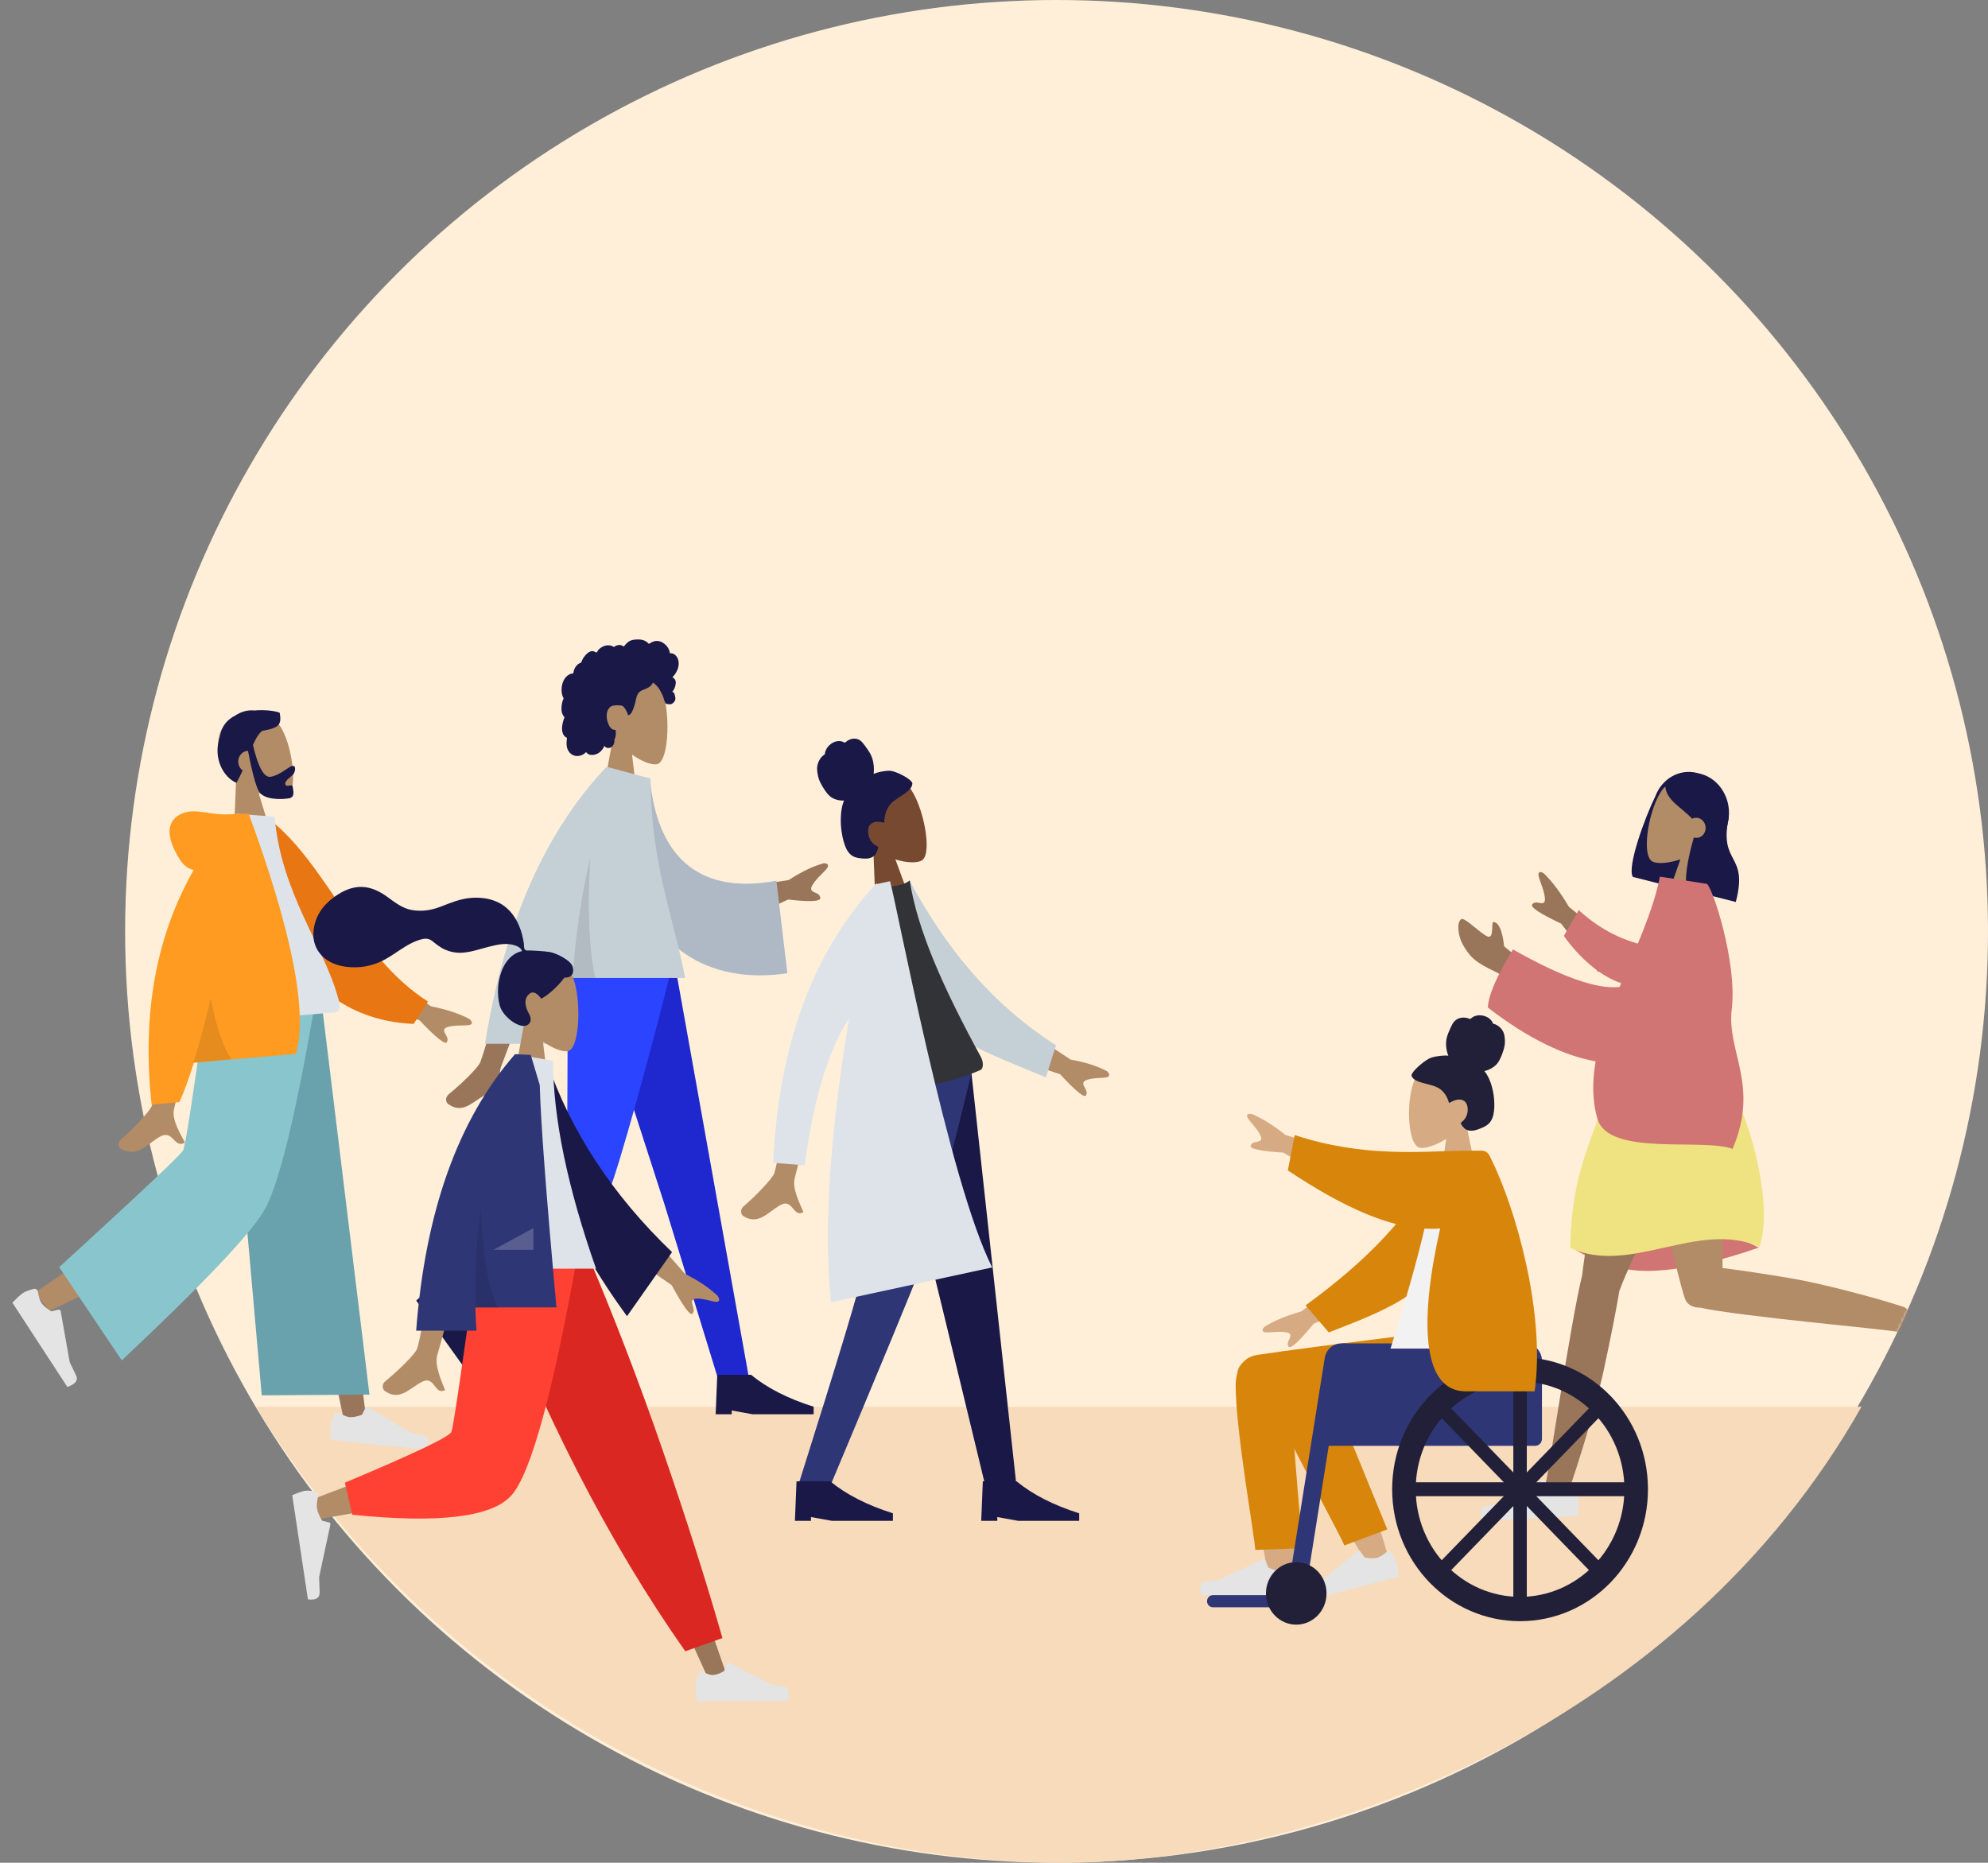 <svg width="715" height="670" viewBox="0 0 715 670" fill="none" xmlns="http://www.w3.org/2000/svg">
<rect x="0" y="0" width="715" height="670" fill="#808080" stroke="none"/>
<circle cx="380" cy="335" r="335" fill="#FFEFD8"/>
<path d="M92 506H669.5C605 620 475.2 670 382 670C288.8 670 167.5 627.5 92 506Z" fill="#F7DBBB"/>
<path fill-rule="evenodd" clip-rule="evenodd" d="M220.569 264.828C217.907 261.169 216.105 256.686 216.406 251.662C217.274 237.187 234.482 240.371 237.829 247.677C241.177 254.983 240.779 273.515 236.453 274.821C234.728 275.341 231.052 274.066 227.312 271.426L229.659 290.876H215.796L220.569 264.828Z" fill="#B28B67"/>
<path fill-rule="evenodd" clip-rule="evenodd" d="M243.971 237.549C243.684 236.367 242.912 235.356 241.871 235.055C241.619 234.983 241.358 234.953 241.099 234.965C241.006 234.97 240.979 235.001 240.936 234.925C240.904 234.868 240.903 234.73 240.89 234.664C240.848 234.457 240.796 234.253 240.733 234.054C240.515 233.376 240.149 232.776 239.708 232.271C238.883 231.325 237.768 230.673 236.61 230.555C235.976 230.49 235.346 230.611 234.747 230.852C234.437 230.977 234.136 231.133 233.843 231.305C233.755 231.357 233.468 231.61 233.38 231.594C233.282 231.576 233.086 231.291 233.006 231.22C232.023 230.337 230.81 229.99 229.585 230C228.204 230.012 226.873 230.093 225.721 231.079C225.477 231.288 225.244 231.517 225.023 231.758C224.907 231.884 224.794 232.016 224.686 232.153C224.621 232.235 224.558 232.32 224.497 232.407C224.394 232.554 224.411 232.602 224.266 232.499C223.711 232.105 223.069 231.92 222.421 232.014C222.037 232.069 221.663 232.204 221.308 232.382C221.187 232.442 220.907 232.684 220.778 232.686C220.651 232.689 220.375 232.465 220.243 232.408C219.532 232.1 218.765 232.025 218.018 232.167C217.246 232.313 216.489 232.673 215.836 233.171C215.521 233.411 215.247 233.676 215.027 234.032C214.932 234.186 214.846 234.349 214.738 234.491C214.675 234.575 214.55 234.66 214.516 234.766C214.536 234.703 213.673 234.313 213.591 234.288C213.157 234.155 212.715 234.182 212.29 234.346C211.491 234.654 210.803 235.345 210.238 236.053C209.948 236.417 209.694 236.819 209.478 237.247C209.375 237.453 209.28 237.664 209.194 237.879C209.152 237.984 209.124 238.114 209.069 238.208C208.998 238.33 208.95 238.332 208.821 238.385C208.167 238.653 207.571 239.107 207.117 239.721C206.657 240.342 206.359 241.107 206.234 241.912C206.227 241.96 206.222 242.157 206.199 242.182C206.166 242.218 206.035 242.202 205.985 242.209C205.812 242.232 205.641 242.268 205.472 242.314C205.161 242.401 204.858 242.528 204.572 242.694C203.454 243.341 202.656 244.554 202.264 245.92C201.854 247.353 201.861 248.994 202.352 250.401C202.431 250.628 202.525 250.848 202.636 251.057C202.704 251.185 202.726 251.185 202.682 251.319C202.633 251.469 202.543 251.614 202.484 251.76C202.294 252.237 202.16 252.742 202.076 253.258C201.938 254.105 201.87 254.995 202.006 255.848C202.069 256.244 202.179 256.631 202.348 256.984C202.433 257.164 202.534 257.334 202.647 257.492C202.706 257.574 202.768 257.652 202.833 257.727C202.871 257.77 202.92 257.808 202.952 257.856C203.029 257.972 203.045 257.876 203.005 258.048C202.949 258.287 202.823 258.523 202.745 258.756C202.665 258.997 202.593 259.24 202.527 259.486C202.393 259.984 202.28 260.49 202.209 261.006C202.073 261.996 202.097 263.05 202.497 263.959C202.668 264.347 202.913 264.688 203.21 264.953C203.356 265.083 203.513 265.195 203.679 265.286C203.764 265.334 203.872 265.354 203.911 265.45C203.953 265.554 203.891 265.759 203.877 265.875C203.754 266.882 203.692 267.939 203.948 268.925C204.183 269.834 204.701 270.636 205.374 271.167C206.68 272.197 208.439 272.139 209.811 271.314C210.168 271.099 210.503 270.832 210.801 270.518C211.561 271.715 213.124 271.677 214.234 271.336C215.618 270.911 216.728 269.784 217.367 268.305C218.242 269.551 220.077 269.147 220.684 267.794C220.832 267.463 220.92 267.099 220.964 266.729C220.986 266.535 220.972 266.34 220.989 266.147C221.011 265.902 221.151 265.663 221.231 265.426C221.388 264.964 221.485 264.487 221.489 263.988C221.492 263.728 221.463 263.475 221.442 263.216C221.423 262.984 221.478 262.768 221.51 262.538C221.155 262.607 220.723 262.495 220.388 262.374C220.06 262.256 219.753 261.945 219.521 261.66C218.984 261 218.656 260.135 218.431 259.273C217.938 257.382 218.14 255.114 219.764 254.076C220.521 253.593 222.787 253.595 223.688 253.833C224.636 254.085 225.71 256.533 225.763 256.763C225.796 256.905 225.779 257.082 225.891 257.176C226.136 257.385 226.541 257.023 226.722 256.844C227.035 256.536 227.258 256.125 227.451 255.71C227.872 254.803 228.211 253.832 228.45 252.84C228.635 252.075 228.753 251.286 228.995 250.541C229.235 249.799 229.613 249.136 230.202 248.716C230.843 248.259 231.577 248.018 232.28 247.731C232.977 247.446 233.662 247.098 234.202 246.495C234.321 246.362 234.436 246.221 234.532 246.064C234.607 245.941 234.682 245.704 234.797 245.626C234.976 245.504 235.237 245.821 235.391 245.936C236.154 246.503 236.79 247.294 237.304 248.159C237.814 249.018 238.233 249.845 238.573 250.805C238.826 251.517 238.983 252.429 239.427 253.012C239.625 253.272 241.099 253.43 241.576 253.203C242.053 252.975 242.588 252.385 242.748 252.015C242.912 251.636 242.951 251.22 242.881 250.805C242.84 250.561 242.756 250.333 242.71 250.094C242.671 249.892 242.636 249.702 242.552 249.518C242.394 249.168 242.123 248.917 241.796 248.812C242.136 248.445 242.418 248.006 242.613 247.515C242.815 247.005 242.987 246.385 243.036 245.825C243.075 245.371 243.014 244.9 242.802 244.509C242.579 244.099 242.184 243.832 241.842 243.576C242.364 243.098 242.811 242.516 243.178 241.872C243.892 240.62 244.334 239.042 243.971 237.549Z" fill="#191847"/>
<path fill-rule="evenodd" clip-rule="evenodd" d="M211.181 347.033L238.955 433.09L258.423 496.518H269.524L242.763 347.033L211.181 347.033Z" fill="#1F28CF"/>
<path fill-rule="evenodd" clip-rule="evenodd" d="M204.316 347.033C204.014 376.561 204.232 416.315 203.529 418.156C203.06 419.383 188.473 433.364 159.769 460.098L165.491 471.491C199.569 445.758 217.48 431.177 219.222 427.748C221.835 422.606 234.965 375.282 241.796 347.033H204.316Z" fill="#2B44FF"/>
<path fill-rule="evenodd" clip-rule="evenodd" d="M149.703 467.8L159.398 459.152L167.185 470.021C167.769 478.23 170.073 487.432 174.097 497.626L172.321 499.372L158.231 479.704L154.299 472.103L153.411 472.976L149.703 467.8Z" fill="#191847"/>
<path fill-rule="evenodd" clip-rule="evenodd" d="M257.393 508.693L257.971 494.489H270.101C275.853 499.223 283.363 503.056 292.63 505.987V508.693H270.679L263.17 507.34V508.693H257.393Z" fill="#191847"/>
<path fill-rule="evenodd" clip-rule="evenodd" d="M260.857 320.178L283.665 316.536C288.227 313.564 292.424 311.552 296.256 310.501C297.335 310.464 299.05 310.923 296.495 313.417C293.939 315.912 291.346 318.672 291.801 320.003C292.257 321.334 294.633 320.839 295.027 322.887C295.29 324.252 291.432 324.474 283.456 323.552L264.949 332.143L260.857 320.178ZM189.211 326.36L201.86 326.416C187.99 362.964 180.758 382.1 180.163 383.824C178.827 387.703 181.655 393.61 182.865 396.785C178.925 398.849 179.345 391.205 174.375 393.912C169.839 396.383 166.389 400.861 161.148 397.074C160.503 396.609 159.797 394.856 161.503 393.486C165.754 390.073 171.878 384.101 172.706 382.135C173.834 379.454 179.336 360.862 189.211 326.36Z" fill="#997659"/>
<path fill-rule="evenodd" clip-rule="evenodd" d="M223.858 279.384L233.762 280.157C236.201 305.996 249.487 322.317 279.233 316.792L283.185 350.067C255.383 354.274 231 341.241 226.003 305.952C224.709 296.817 223.688 287.31 223.858 279.384Z" fill="#AFB9C5"/>
<path fill-rule="evenodd" clip-rule="evenodd" d="M218.972 276.013L233.978 280.037C233.978 310.258 242.199 329.539 246.416 351.759H205.89C205.319 359.437 204.968 367.328 204.786 375.433H174.441C181.317 332.592 195.831 299.449 217.981 276.002H218.964L218.972 276.013Z" fill="#C5CFD6"/>
<path fill-rule="evenodd" clip-rule="evenodd" d="M212.284 308.645C211.239 327.477 211.853 341.848 214.126 351.759H205.89C207.021 336.549 209.016 322.178 212.284 308.645L212.284 308.645Z" fill="black" fill-opacity="0.1"/>
<path fill-rule="evenodd" clip-rule="evenodd" d="M84.924 280.375C81.57 277.474 78.994 273.625 78.545 268.845C77.249 255.072 95.81 254.596 100.44 260.785C105.07 266.974 107.477 284.463 103.132 286.562C101.399 287.399 97.344 286.941 93.013 285.214L98.444 303.013L83.882 305.807L84.924 280.375Z" fill="#B28B67"/>
<path fill-rule="evenodd" clip-rule="evenodd" d="M90.976 267.97C92.862 276.028 94.999 279.836 97.389 279.395C100.972 278.733 103.623 275.778 105.196 275.488C106.342 275.276 106.332 276.833 105.754 278.092C105.278 279.131 102.37 280.584 102.603 282.016C102.836 283.447 105.067 281.894 105.206 282.743C105.434 284.147 106.288 286.709 103.972 287.137C101.628 287.57 94.76 287.912 93.013 284.464C91.885 282.239 90.607 277.433 89.179 270.045C89.034 270.053 88.888 270.071 88.741 270.098C86.733 270.469 85.383 272.483 85.728 274.596C85.902 275.669 86.48 276.561 87.269 277.131C86.631 278.536 85.9 280.015 85.039 281.562C80.562 279.749 76.328 272.803 79.124 264.864C79.646 261.131 81.822 258.787 84.613 257.37C86.818 255.885 89.266 255.312 91.45 255.554C95.591 255.169 99.449 255.805 100.609 256.392C101.271 260.458 100.718 261.802 94.306 262.877C92.877 264.04 91.914 265.767 90.976 267.97Z" fill="#191847"/>
<path fill-rule="evenodd" clip-rule="evenodd" d="M85.366 358.923L109.168 442.238L123.96 512.111L132.042 512.965L113.138 361.86L85.366 358.923Z" fill="#997659"/>
<path fill-rule="evenodd" clip-rule="evenodd" d="M79.832 358.985C77.16 386.99 69.285 424.239 68.386 425.907C67.786 427.019 49.217 439.997 12.679 464.843L17.699 471.584C60.041 451.451 82.281 439.855 84.419 436.798C87.625 432.211 100.496 388.24 110.055 362.192L79.832 358.985Z" fill="#B28B67"/>
<path fill-rule="evenodd" clip-rule="evenodd" d="M12.124 463.59C10.218 464.09 8.889 464.613 8.137 465.159C7.223 465.824 5.995 466.956 4.451 468.554C5.185 469.678 11.774 479.78 24.219 498.86C27.189 497.861 28.219 496.442 27.308 494.603C26.397 492.764 25.654 491.226 25.08 489.989L21.817 471.595C21.754 471.241 21.432 471.006 21.097 471.072C21.092 471.073 21.086 471.074 21.08 471.075L18.418 471.677C16.701 470.609 15.523 469.584 14.883 468.601C14.362 467.804 13.947 466.481 13.639 464.632L13.639 464.632C13.52 463.923 12.88 463.448 12.21 463.571C12.181 463.576 12.152 463.582 12.124 463.59Z" fill="#E4E4E4"/>
<path fill-rule="evenodd" clip-rule="evenodd" d="M120.257 508.715C119.409 510.531 118.946 511.907 118.867 512.844C118.771 513.985 118.816 515.668 119.001 517.894C120.288 518.03 131.856 519.254 153.703 521.565C154.863 518.597 154.482 516.889 152.56 516.439C150.637 515.989 149.042 515.598 147.773 515.265L132.267 506.17C131.968 505.995 131.592 506.1 131.427 506.404C131.424 506.409 131.422 506.414 131.419 506.42L130.164 508.894C128.293 509.566 126.795 509.843 125.671 509.724C124.757 509.627 123.527 509.114 121.981 508.186L121.981 508.186C121.388 507.829 120.634 508.031 120.298 508.636C120.283 508.662 120.269 508.688 120.257 508.715Z" fill="#E4E4E4"/>
<path fill-rule="evenodd" clip-rule="evenodd" d="M94.139 501.886L132.877 501.626L115.864 362.188L81.492 358.549L94.139 501.886Z" fill="#69A1AC"/>
<path fill-rule="evenodd" clip-rule="evenodd" d="M21.28 455.795L43.791 489.316C72.736 462.129 89.786 444.194 94.94 435.512C100.094 426.83 106.114 402.469 113 362.428L74.421 358.336C69.531 393.686 66.683 412.153 65.879 413.736C65.075 415.32 50.208 429.34 21.28 455.795Z" fill="#89C5CC"/>
<path fill-rule="evenodd" clip-rule="evenodd" d="M134.243 348.361L155.038 361.962C160.467 363.027 165.052 364.541 168.795 366.501C169.702 367.244 170.851 368.808 167.34 368.824C163.829 368.84 160.138 369.024 159.758 370.332C159.379 371.639 161.611 372.971 160.776 374.763C160.219 375.958 156.925 373.367 150.895 366.99L130.832 360.113L134.243 348.361ZM59.164 355.375L71.986 354.322C66.258 382.196 63.146 396.992 62.649 398.71C61.53 402.576 64.992 408.018 66.523 410.971C62.5 413.324 62.352 405.908 57.285 408.976C52.661 411.777 49.344 416.414 43.485 413.241C42.765 412.85 41.879 411.224 43.584 409.745C47.833 406.062 53.873 399.737 54.599 397.764C55.589 395.073 57.111 380.943 59.164 355.375Z" fill="#B28B67"/>
<path fill-rule="evenodd" clip-rule="evenodd" d="M91.345 295.842L96.552 294.432C117.607 310.581 128.44 344.16 153.947 360.244L148.775 368.295C106.639 366.452 92.914 325.538 91.345 295.842Z" fill="#E87613"/>
<path fill-rule="evenodd" clip-rule="evenodd" d="M73.862 368.18C95.046 366.333 110.628 364.975 120.609 364.105C122.745 363.919 122.079 360.677 121.637 359.051C116.538 340.282 100.972 320.927 98.787 293.767L85.122 292.696C75.502 312.722 73.532 336.516 73.862 368.18Z" fill="#DDE3E9"/>
<path fill-rule="evenodd" clip-rule="evenodd" d="M69.656 312.924C67.651 312.497 65.989 311.238 64.671 309.147C58.989 300.135 60.35 294.781 65.476 292.613C70.601 290.445 75.576 293.555 83.961 292.823C84.417 292.783 84.837 292.777 85.221 292.805L89.459 292.693C105.057 335.218 110.728 364.004 106.472 379.049L69.71 382.258C67.965 387.845 66.246 392.568 64.551 396.426L54.534 397.301C50.992 364.99 56.032 336.865 69.656 312.924Z" fill="#FF9B21"/>
<path fill-rule="evenodd" clip-rule="evenodd" d="M75.789 359.126C77.772 369.307 80.252 376.606 83.229 381.022L69.579 382.212C71.615 375.693 73.685 367.998 75.789 359.126Z" fill="black" fill-opacity="0.1"/>
<path fill-rule="evenodd" clip-rule="evenodd" d="M188.528 368.032C185.866 364.374 184.065 359.89 184.366 354.866C185.233 340.391 202.442 343.575 205.789 350.881C209.136 358.187 208.739 376.719 204.412 378.025C202.687 378.546 199.012 377.27 195.271 374.63L197.619 394.081H183.755L188.528 368.032Z" fill="#B28B67"/>
<path fill-rule="evenodd" clip-rule="evenodd" d="M197.887 342.461C196.06 342.11 191.14 341.869 190.233 341.869C189.653 341.869 189.025 342.024 188.681 341.401C188.4 340.89 188.503 340.027 188.419 339.435C188.322 338.746 188.183 338.067 188.043 337.39C187.645 335.462 187.042 333.627 186.199 331.905C184.618 328.674 182.3 326.143 179.375 324.67C176.144 323.044 172.489 322.672 169.014 323.001C165.295 323.354 161.929 324.792 158.418 326.144C155.073 327.433 151.568 327.941 148.069 327.311C144.543 326.677 141.879 324.44 138.906 322.316C135.861 320.142 132.382 318.72 128.783 319.047C125.424 319.352 122.327 320.976 119.549 323.146C116.95 325.176 114.805 327.619 113.595 331.056C112.292 334.754 112.293 338.813 114.435 342.081C117.54 346.818 123.304 348.043 128.099 347.921C130.873 347.851 133.597 347.258 136.215 346.18C139.707 344.741 142.725 342.304 145.992 340.326C147.526 339.397 149.11 338.635 150.772 338.086C152.384 337.553 153.971 337.308 155.431 338.449C156.975 339.655 158.358 340.84 160.125 341.595C161.819 342.32 163.614 342.725 165.419 342.708C168.932 342.677 172.394 341.395 175.806 340.537C178.588 339.837 181.565 339.139 184.401 339.812C185.584 340.093 187.313 340.673 187.74 342.113C180.546 343.64 177.72 354.058 179.749 361.706C180.843 365.834 187.423 370.66 189.982 368.489C191.603 367.115 190.619 365.31 189.982 364.118C188.762 361.836 188.345 358.905 190.602 357.317C192.548 355.947 194.595 359.2 194.634 359.197C195.169 359.147 199.791 356.086 202.976 351.619C206.118 351.837 206.595 349.411 205.845 347.427C205.095 345.443 200.412 342.946 197.887 342.461Z" fill="#191847"/>
<path fill-rule="evenodd" clip-rule="evenodd" d="M180.296 450.237L223.219 534.265L255.399 605.303H262.331L208.412 450.237L180.296 450.237Z" fill="#997659"/>
<path fill-rule="evenodd" clip-rule="evenodd" d="M251.161 602.023C250.515 604.043 250.192 605.555 250.192 606.557C250.192 607.777 250.365 609.557 250.712 611.897C251.921 611.897 262.781 611.897 283.293 611.897C284.14 608.62 283.651 606.85 281.827 606.589C280.003 606.328 278.487 606.092 277.281 605.881L262.138 597.976C261.846 597.824 261.505 597.977 261.375 598.319C261.373 598.324 261.37 598.33 261.368 598.336L260.395 601.101C258.706 602.024 257.334 602.485 256.278 602.485C255.421 602.485 254.236 602.079 252.724 601.268L252.724 601.268C252.144 600.957 251.459 601.255 251.193 601.934C251.181 601.963 251.171 601.993 251.161 602.023Z" fill="#E4E4E4"/>
<path fill-rule="evenodd" clip-rule="evenodd" d="M246.462 593.927L259.829 589.193C253.972 568.692 246.795 546.132 238.295 521.513C229.796 496.893 220.668 473.135 210.911 450.237H173.158C184.005 479.202 195.505 505.519 207.657 529.19C219.809 552.862 232.744 574.441 246.462 593.927Z" fill="#DB2721"/>
<path fill-rule="evenodd" clip-rule="evenodd" d="M177.475 450.237C173.423 479.765 165.61 517.49 164.872 518.654C164.381 519.431 146.683 526.375 111.78 539.486L113.277 546.643C154.899 539.611 176.831 534.156 179.071 530.276C182.432 524.457 199.213 478.486 205.712 450.237H177.475Z" fill="#B28B67"/>
<path fill-rule="evenodd" clip-rule="evenodd" d="M124.049 533.3L126.686 544.827C157.817 548.024 176.892 545.714 183.91 537.896C190.929 530.079 198.928 500.859 207.907 450.237H171.907C166.218 491.69 163.037 513.286 162.365 515.026C161.693 516.766 148.921 522.858 124.049 533.3Z" fill="#FF4133"/>
<path fill-rule="evenodd" clip-rule="evenodd" d="M113.501 536.535C111.687 536.159 110.358 536.063 109.514 536.245C108.486 536.467 107.017 536.99 105.106 537.815C105.316 539.204 107.196 551.691 110.747 575.274C113.654 575.651 115.06 574.768 114.964 572.623C114.869 570.478 114.805 568.693 114.774 567.267L118.81 548.419C118.887 548.057 118.699 547.692 118.389 547.604C118.384 547.603 118.379 547.602 118.373 547.6L115.876 546.984C114.807 545.21 114.181 543.716 113.998 542.502C113.849 541.516 113.986 540.081 114.407 538.195L114.407 538.195C114.569 537.472 114.199 536.738 113.581 536.555C113.555 536.547 113.528 536.541 113.501 536.535Z" fill="#E4E4E4"/>
<path fill-rule="evenodd" clip-rule="evenodd" d="M229.998 439.489L246.362 458.181C251.123 460.559 255.024 463.185 258.065 466.059C258.749 467.025 259.494 468.876 256.276 468.048C253.058 467.219 249.642 466.518 249.037 467.743C248.432 468.968 250.214 470.846 249.097 472.449C248.352 473.519 245.846 470.118 241.579 462.248L224.563 450.501L229.998 439.489ZM157.366 442.125L169.437 442.181C161.984 470.355 157.96 485.305 157.366 487.029C156.029 490.907 158.858 496.815 160.067 499.989C156.127 502.054 156.547 494.409 151.578 497.116C147.041 499.587 143.591 504.065 138.35 500.278C137.706 499.813 136.999 498.06 138.705 496.69C142.956 493.278 149.081 487.305 149.908 485.339C151.037 482.659 153.522 468.254 157.366 442.125Z" fill="#B28B67"/>
<path fill-rule="evenodd" clip-rule="evenodd" d="M191.671 382.813L196.666 381.81C205.266 406.965 220.28 429.822 241.709 450.381L225.516 473.417C204.09 444.144 190.883 413.943 191.671 382.813Z" fill="#191847"/>
<path fill-rule="evenodd" clip-rule="evenodd" d="M169.896 456.316H214.376C204.071 426.977 198.918 402.054 198.918 381.547L185.501 379.206C174.956 399.064 171.978 423.514 169.896 456.316Z" fill="#DDE3E9"/>
<path fill-rule="evenodd" clip-rule="evenodd" d="M185.217 379.218C185.219 379.214 185.22 379.21 185.222 379.206H186.098C187.146 379.249 188.742 379.325 190.887 379.435L194.129 390.284C194.472 403.511 196.474 430.168 200.137 470.254H170.98C171.056 473.023 171.182 475.817 171.358 478.637H149.678C152.921 435.797 164.764 402.653 185.206 379.206L185.217 379.218V379.218Z" fill="#2F3676"/>
<path fill-rule="evenodd" clip-rule="evenodd" d="M172.906 434.829C173.736 452.087 175.813 463.984 179.139 470.521H170.987C170.63 458.104 171.27 446.207 172.906 434.829V434.829Z" fill="black" fill-opacity="0.1"/>
<path fill-rule="evenodd" clip-rule="evenodd" d="M177.47 449.552L191.847 441.726V449.552H177.47Z" fill="white" fill-opacity="0.2"/>
<path fill-rule="evenodd" clip-rule="evenodd" d="M314.078 305.041C310.703 302.425 307.982 298.75 307.18 293.888C304.868 279.879 322.231 277.376 327.065 283.231C331.898 289.087 335.547 306.793 331.641 309.421C330.083 310.468 326.245 310.438 322.047 309.135L328.556 326.831L315.126 331.281L314.078 305.041Z" fill="#784931"/>
<path fill-rule="evenodd" clip-rule="evenodd" d="M320.001 277.235C318.021 277.187 315.31 277.832 314.225 278.342C314.459 276.382 314.264 274.346 313.621 272.511C312.997 270.727 311.917 269.386 310.875 267.952C310.394 267.292 309.873 266.648 309.222 266.234C308.559 265.813 307.802 265.638 307.059 265.679C306.3 265.72 305.554 265.978 304.877 266.384C304.577 266.564 304.331 266.823 304.041 267.016C303.744 267.215 303.537 267.035 303.252 266.88C302.568 266.506 301.688 266.496 300.96 266.627C300.143 266.773 299.354 267.177 298.668 267.72C298 268.249 297.403 268.951 297.03 269.811C296.864 270.195 296.729 270.613 296.678 271.043C296.657 271.22 296.669 271.317 296.545 271.419C296.431 271.514 296.282 271.564 296.163 271.657C295.01 272.561 294.185 274.036 293.927 275.672C293.776 276.626 293.954 278.162 294.38 279.81C294.806 281.458 297.107 285.373 298.692 286.56C300.106 287.619 301.923 288.031 303.563 287.938C302.846 289.619 302.549 291.527 302.437 293.405C302.315 295.445 302.419 297.49 302.746 299.502C303.057 301.413 303.5 303.398 304.303 305.107C305.053 306.705 306.14 307.864 307.621 308.343C308.299 308.562 308.998 308.665 309.695 308.741C310.381 308.815 311.068 308.881 311.757 308.825C313.06 308.718 314.472 308.206 315.164 306.767C315.414 306.248 315.673 305.614 315.809 305.035C315.858 304.827 315.886 304.692 315.736 304.552C315.557 304.385 315.308 304.293 315.103 304.184C313.929 303.56 313.049 302.504 312.559 301.07C312.061 299.614 311.967 297.558 313.09 296.488C314.475 295.168 316.419 295.538 318.014 295.953C318.055 293.353 318.776 290.79 320.434 289.066C322.267 287.159 324.66 286.229 326.591 284.477C327.095 284.02 327.6 283.523 327.889 282.832C328.01 282.542 328.145 282.174 328.144 281.844C328.143 281.41 327.838 281.145 327.591 280.887C326.279 279.517 321.982 277.284 320.001 277.235Z" fill="#191847"/>
<path fill-rule="evenodd" clip-rule="evenodd" d="M318.247 385.883L339.19 471.607L354.47 534.79H365.615L349.377 385.883H318.247Z" fill="#191847"/>
<path fill-rule="evenodd" clip-rule="evenodd" d="M312.646 385.883C312.162 430.066 310.51 454.165 310.002 458.179C309.493 462.193 301.803 487.73 286.93 534.79H298.476C317.409 489.644 327.978 464.107 330.183 458.179C332.388 452.251 339.192 428.152 349.44 385.883H312.646Z" fill="#2F3676"/>
<path fill-rule="evenodd" clip-rule="evenodd" d="M285.898 547.023L286.476 532.818H298.607C304.359 537.553 311.868 541.386 321.135 544.317V547.023H299.185L291.675 545.67V547.023H285.898Z" fill="#191847"/>
<path fill-rule="evenodd" clip-rule="evenodd" d="M352.906 547.023L353.484 532.818H365.615C371.367 537.553 378.876 541.386 388.143 544.317V547.023H366.192L358.683 545.67V547.023H352.906Z" fill="#191847"/>
<path fill-rule="evenodd" clip-rule="evenodd" d="M365.359 368.113L385.079 381.141C390.189 382.026 394.515 383.394 398.056 385.246C398.919 385.965 400.021 387.508 396.728 387.649C393.434 387.791 389.974 388.11 389.639 389.448C389.303 390.785 391.418 392.054 390.662 393.899C390.158 395.129 387.028 392.623 381.271 386.381L362.343 380.135L365.359 368.113ZM286.474 377.48L296.809 377.008C290.089 406.22 286.456 421.686 285.912 423.405C284.686 427.274 287.68 432.919 288.979 435.968C285.101 438.191 285.303 430.679 280.413 433.585C275.949 436.237 272.628 440.8 267.282 437.357C266.625 436.933 265.87 435.252 267.536 433.823C271.687 430.263 277.639 424.098 278.41 422.13C279.462 419.445 282.15 404.562 286.474 377.48Z" fill="#B28B67"/>
<path fill-rule="evenodd" clip-rule="evenodd" d="M321.371 320.682L327.257 316.95C339.434 339.589 355.656 360.537 379.799 375.983L376.153 387.518C355.682 378.882 336.628 372.851 326.63 355.429C323.274 349.582 322.327 328.332 321.371 320.682Z" fill="#C5CFD6"/>
<path fill-rule="evenodd" clip-rule="evenodd" d="M310.361 394.001C328.584 392.331 342.666 389.288 352.607 384.871C353.839 384.324 353.666 381.813 352.823 380.265C339.686 356.169 329.94 334.773 327.2 316.657C325.663 318.006 322.733 318.791 318.412 319.013C309.904 340.131 307.935 362.678 310.361 394.001Z" fill="#323337"/>
<path fill-rule="evenodd" clip-rule="evenodd" d="M315.378 317.978L320.101 316.957C322.334 324.216 341.139 424.982 356.864 455.875L298.921 468.401C295.581 437.708 299.97 399.022 305.388 366.272C297.934 377.605 292.607 395.228 289.408 419.142L278.067 418.259C280.049 376.213 292.165 343.005 314.417 318.635C314.45 318.477 314.482 318.321 314.514 318.165L314.932 318.074C315.069 317.927 315.206 317.779 315.343 317.632L315.378 317.978Z" fill="#DDE3E9"/>
<mask id="mask0" mask-type="alpha" maskUnits="userSpaceOnUse" x="45" y="0" width="670" height="670">
<circle cx="380" cy="335" r="335" fill="#FFEFD8"/>
</mask>
<g mask="url(#mask0)">
<path fill-rule="evenodd" clip-rule="evenodd" d="M595.354 286.408C591.632 293.968 585.097 311.809 587.252 315.401L604.547 319.799C604.556 319.766 604.565 319.733 604.573 319.7C611.142 320.559 617.341 315.922 618.814 308.753L621.534 295.513C623.115 287.82 618.656 280.124 611.575 278.323L610.382 278.02C604.03 276.405 597.727 280.082 595.354 286.408Z" fill="#191847"/>
<path fill-rule="evenodd" clip-rule="evenodd" d="M612.611 304.674C616.074 301.929 618.808 298.171 619.474 293.332C621.392 279.391 602.984 277.755 598.103 283.768C593.223 289.781 590.03 307.436 594.248 309.842C595.93 310.802 599.978 310.587 604.358 309.098L598.149 326.881L612.48 330.628L612.611 304.674Z" fill="#B28B67"/>
<path fill-rule="evenodd" clip-rule="evenodd" d="M609.211 301.242C606.984 308.699 605.458 317.474 606.998 320.04L624.293 324.435C628.962 306.659 618.214 311.271 621.703 294.304C621.248 293.546 620.823 292.802 620.387 292.143L620.509 291.649C618.871 284.289 615.75 280.024 611.146 278.854C604.24 277.099 601.349 280.003 598.889 282.468C599.223 287.947 604.453 290.075 608.582 294.487C609.247 294.137 610.027 294.024 610.811 294.223C612.622 294.683 613.766 296.637 613.365 298.587C612.964 300.537 611.171 301.744 609.359 301.284C609.309 301.271 609.26 301.257 609.211 301.242Z" fill="#191847"/>
<path fill-rule="evenodd" clip-rule="evenodd" d="M632.566 448.74C618.068 453.798 605.501 456.578 594.866 457.08C584.23 457.582 574.227 454.686 564.858 448.393C579.038 443.234 590.769 440.435 600.052 439.997C609.335 439.559 620.173 442.473 632.566 448.74Z" fill="#D07474"/>
<path fill-rule="evenodd" clip-rule="evenodd" d="M582.434 464.209C582.568 463.971 582.678 463.715 582.764 463.439C584.528 457.727 613.861 395.611 616.599 384.38L581.084 386.084C579.002 394.623 570.177 448.004 569.049 458.625C564.881 475.491 557.015 529.845 555.896 533.638C554.719 537.629 562.298 541.363 564.102 536.44C566.971 528.607 573.701 506.993 576.57 493.855C579.259 481.537 581.41 470.469 582.434 464.209Z" fill="#997659"/>
<path fill-rule="evenodd" clip-rule="evenodd" d="M611.473 470.338C625.992 473.566 678.837 478.125 682.486 479.063C686.24 480.028 689.193 471.619 684.539 470.052C677.134 467.559 656.777 461.953 644.482 459.857C634.592 458.171 625.575 456.84 619.527 456.098C619.371 437.866 620.102 394.058 618.232 384.694L586.907 386.198C588.701 395.178 603.48 460.618 606.02 467.117C606.836 469.442 609.051 470.38 611.473 470.338Z" fill="#B28B67"/>
<path fill-rule="evenodd" clip-rule="evenodd" d="M566.679 535.762C567.434 537.684 567.83 539.13 567.865 540.1C567.908 541.281 567.788 543.012 567.503 545.295C566.224 545.358 554.73 545.923 533.022 546.989C532.01 543.861 532.465 542.124 534.386 541.776C536.307 541.428 537.903 541.121 539.172 540.854L554.919 532.417C555.222 532.254 555.589 532.385 555.739 532.708C555.741 532.714 555.744 532.719 555.746 532.725L556.874 535.35C558.694 536.155 560.162 536.53 561.28 536.475C562.188 536.431 563.427 535.976 564.998 535.113L564.998 535.113C565.601 534.781 566.337 535.034 566.642 535.678C566.656 535.705 566.668 535.734 566.679 535.762Z" fill="#E4E4E4"/>
<path fill-rule="evenodd" clip-rule="evenodd" d="M618.183 384.37C604.225 380.774 591.165 381.401 579.003 386.251C575.488 407.54 565.381 416.408 564.731 448.821C585.953 458.974 610.967 438.633 632.791 448.481C638.357 432.974 628.448 396.749 618.183 384.37Z" fill="#EEE380"/>
<path fill-rule="evenodd" clip-rule="evenodd" d="M583.728 341.846L564.269 326.179C561.334 321.155 558.325 317.142 555.243 314.139C554.266 313.513 552.489 312.952 553.78 316.465C555.07 319.978 556.281 323.735 555.294 324.605C554.307 325.476 552.328 323.745 551.092 325.253C550.268 326.258 553.727 328.576 561.469 332.205L574.853 349.665L583.728 341.846ZM549.529 347.307L540.984 340.408C540.351 334.88 539.136 331.961 537.34 331.651C536.044 330.743 537.616 337.847 535.067 336.861C532.517 335.875 526.758 329.745 525.525 330.621C523.702 331.918 524.567 336.891 525.987 339.517C528.642 344.424 531.107 346.341 537.416 349.323C540.715 350.882 544.163 353.523 547.76 357.245L549.529 347.307Z" fill="#997659"/>
<path fill-rule="evenodd" clip-rule="evenodd" d="M594.343 340.56C586.994 339.346 577.388 336.158 567.811 327.36L562.463 336.649C568.721 345.513 578.084 353.443 586.999 354.537C594.024 355.399 598.742 346.791 594.343 340.56Z" fill="#D07474"/>
<path fill-rule="evenodd" clip-rule="evenodd" d="M582.497 355.004C574.429 355.914 561.646 351.415 544.149 341.505C538.324 351.024 535.314 357.985 535.118 362.389C549.776 373.735 562.794 379.789 573.892 381.762C572.651 388.866 572.611 395.8 574.54 402.438C578.506 416.084 612.485 409.231 623.127 413.243C632.959 390.204 620.937 378.379 622.837 362.963C624.918 346.08 615.631 318.174 613.791 317.891L597.008 315.313C594.484 328.063 588.062 341.555 582.497 355.004Z" fill="#D07474"/>
</g>
<path fill-rule="evenodd" clip-rule="evenodd" d="M527.176 403.577C529.965 400.199 531.853 396.06 531.537 391.422C530.628 378.058 512.597 380.998 509.09 387.743C505.583 394.488 505.999 411.596 510.532 412.802C512.34 413.283 516.191 412.105 520.111 409.668L517.651 427.625H532.177L527.176 403.577Z" fill="#D6AB84"/>
<path fill-rule="evenodd" clip-rule="evenodd" d="M514.828 380.396C516.813 379.772 519.694 379.56 520.906 379.703C520.217 377.999 519.943 376.1 520.166 374.251C520.383 372.455 521.161 370.925 521.881 369.322C522.213 368.583 522.589 367.848 523.149 367.283C523.72 366.707 524.443 366.327 525.2 366.146C525.976 365.96 526.787 365.976 527.564 366.144C527.907 366.219 528.216 366.381 528.553 366.471C528.898 366.563 529.065 366.34 529.316 366.116C529.919 365.577 530.804 365.31 531.568 365.215C532.425 365.108 533.314 365.241 534.131 365.532C534.926 365.815 535.691 366.274 536.266 366.943C536.522 367.241 536.754 367.58 536.905 367.955C536.967 368.108 536.977 368.199 537.126 368.256C537.263 368.308 537.424 368.309 537.566 368.359C538.937 368.838 540.11 369.931 540.748 371.335C541.121 372.154 541.297 373.596 541.249 375.212C541.201 376.828 539.786 381.045 538.463 382.583C537.283 383.956 535.547 384.861 533.872 385.258C534.984 386.569 535.724 388.207 536.271 389.874C536.866 391.684 537.234 393.564 537.369 395.48C537.498 397.301 537.51 399.226 537.097 401.008C536.71 402.674 535.882 404.041 534.501 404.908C533.868 405.305 533.187 405.604 532.502 405.876C531.827 406.145 531.15 406.406 530.443 406.557C529.105 406.843 527.563 406.794 526.533 405.695C526.161 405.299 525.753 404.801 525.482 404.317C525.384 404.143 525.326 404.029 525.444 403.859C525.586 403.655 525.815 403.499 525.997 403.34C527.036 402.431 527.679 401.218 527.842 399.777C528.006 398.314 527.625 396.426 526.247 395.788C524.545 395 522.672 395.904 521.159 396.747C520.517 394.407 519.197 392.3 517.128 391.226C514.839 390.038 512.212 389.899 509.86 388.88C509.247 388.615 508.623 388.313 508.172 387.772C507.983 387.546 507.762 387.253 507.686 386.954C507.588 386.561 507.833 386.232 508.023 385.925C509.029 384.302 512.843 381.021 514.828 380.396Z" fill="#212038"/>
<path fill-rule="evenodd" clip-rule="evenodd" d="M460.221 490.755C455.875 484.675 445.012 488.7 445.019 493.734C445.036 506.951 456.727 569.698 457.337 573.659C457.947 577.621 464.486 578.917 464.867 573.967C465.473 566.091 466.599 538.787 465.472 526.085C465.143 522.375 464.796 518.788 464.447 515.428C470.591 526.816 479.934 542.912 492.476 563.716L499.446 560.431C493.973 541.824 489.484 528.688 485.981 521.023C479.983 507.899 474.359 496.66 471.992 492.701C468.865 487.472 463.794 488.166 460.221 490.755Z" fill="#D6AB84"/>
<path fill-rule="evenodd" clip-rule="evenodd" d="M498.948 550.098L475.023 491.624C469.292 482.112 453.223 493.56 455.177 499.077C459.615 511.602 482.182 552.152 483.504 555.883L498.948 550.098Z" fill="#D8860B"/>
<path fill-rule="evenodd" clip-rule="evenodd" d="M444.414 498.299C444.414 514.873 451.455 553.832 451.46 557.482L468.518 556.888C465.536 523.016 464.279 505.965 464.745 505.735C465.796 505.219 507.808 511.734 520.408 512.226C538.577 512.936 546.093 501.435 546.703 479.611H511.509C481.414 483.318 461.635 485.895 452.17 487.345C446.093 488.275 444.414 493.733 444.414 498.299Z" fill="#D8860B"/>
<path fill-rule="evenodd" clip-rule="evenodd" d="M500.407 558.54C501.498 560.146 502.151 561.39 502.366 562.273C502.628 563.347 502.834 564.96 502.983 567.114C501.754 567.437 490.704 570.347 469.834 575.843C468.269 573.184 468.387 571.496 470.187 570.777C471.987 570.058 473.478 569.444 474.66 568.935L488.37 557.918C488.634 557.706 489.015 557.75 489.22 558.015C489.223 558.02 489.227 558.025 489.23 558.029L490.814 560.203C492.73 560.562 494.225 560.601 495.3 560.318C496.172 560.088 497.291 559.414 498.654 558.294L498.654 558.294C499.177 557.865 499.939 557.944 500.356 558.47C500.373 558.493 500.391 558.516 500.407 558.54Z" fill="#E4E4E4"/>
<path fill-rule="evenodd" clip-rule="evenodd" d="M465.793 564.633C466.47 566.498 466.808 567.893 466.808 568.819C466.808 569.945 466.627 571.589 466.263 573.749C464.997 573.749 453.617 573.749 432.125 573.749C431.238 570.723 431.75 569.09 433.661 568.848C435.573 568.607 437.16 568.389 438.425 568.195L454.292 560.897C454.597 560.756 454.955 560.898 455.091 561.213C455.093 561.218 455.095 561.224 455.098 561.229L456.117 563.782C457.887 564.633 459.325 565.059 460.431 565.059C461.33 565.059 462.571 564.685 464.155 563.936L464.155 563.936C464.762 563.648 465.481 563.924 465.759 564.551C465.771 564.578 465.783 564.605 465.793 564.633Z" fill="#E4E4E4"/>
<path d="M436.243 573.749H464.085C465.255 573.749 466.203 574.728 466.203 575.935C466.203 577.142 465.255 578.12 464.085 578.12H436.243C435.073 578.12 434.124 577.142 434.124 575.935C434.124 574.728 435.073 573.749 436.243 573.749Z" fill="#2F3676"/>
<path fill-rule="evenodd" clip-rule="evenodd" d="M548.519 483.202H483.756C480.413 483.202 477.703 485.998 477.703 489.446V520.045H552.151C553.488 520.045 554.572 518.927 554.572 517.547V489.446C554.572 485.998 551.862 483.202 548.519 483.202Z" fill="#2F3676"/>
<path fill-rule="evenodd" clip-rule="evenodd" d="M483.756 483.202H482.428C479.464 483.202 476.936 485.417 476.455 488.435L463.177 571.876H469.645" fill="#2F3676"/>
<path d="M466.203 584.365C460.186 584.365 455.308 579.332 455.308 573.125C455.308 566.917 460.186 561.884 466.203 561.884C472.22 561.884 477.098 566.917 477.098 573.125C477.098 579.332 472.22 584.365 466.203 584.365Z" fill="#212038"/>
<path fill-rule="evenodd" clip-rule="evenodd" d="M546.703 583.116C572.108 583.116 592.703 561.868 592.703 535.657C592.703 509.446 572.108 488.198 546.703 488.198C521.298 488.198 500.703 509.446 500.703 535.657C500.703 561.868 521.298 583.116 546.703 583.116ZM546.703 574.373C525.978 574.373 509.177 557.039 509.177 535.657C509.177 514.274 525.978 496.94 546.703 496.94C567.428 496.94 584.229 514.274 584.229 535.657C584.229 557.039 567.428 574.373 546.703 574.373Z" fill="#212038"/>
<path d="M544.282 494.442H549.124V576.871H544.282V494.442Z" fill="#212038"/>
<path d="M517.6 507.397L519.312 505.631C519.785 505.143 520.551 505.143 521.024 505.631L575.806 562.151C576.279 562.638 576.279 563.429 575.806 563.917L574.094 565.683C573.621 566.171 572.855 566.171 572.382 565.683L517.6 509.163C517.127 508.675 517.127 507.885 517.6 507.397Z" fill="#212038"/>
<path d="M506.756 536.906V534.408C506.756 533.718 507.298 533.159 507.966 533.159H585.44C586.109 533.159 586.651 533.718 586.651 534.408V536.906C586.651 537.596 586.109 538.155 585.44 538.155H507.966C507.298 538.155 506.756 537.596 506.756 536.906Z" fill="#212038"/>
<path d="M519.312 565.683L517.6 563.917C517.127 563.429 517.127 562.638 517.6 562.151L572.382 505.631C572.855 505.143 573.621 505.143 574.094 505.631L575.806 507.397C576.279 507.885 576.279 508.675 575.806 509.163L521.024 565.683C520.551 566.171 519.785 566.171 519.312 565.683Z" fill="#212038"/>
<path fill-rule="evenodd" clip-rule="evenodd" d="M485.296 415.348L462.354 408.243C458.074 404.805 454.037 402.292 450.243 400.703C449.14 400.489 447.313 400.613 449.596 403.285C451.879 405.957 454.163 408.873 453.512 409.993C452.86 411.113 450.485 410.269 449.798 412.043C449.34 413.226 453.274 414.073 461.601 414.585L479.438 425.416L485.296 415.348ZM487.323 457.079L468.016 471.707C462.78 473.164 458.405 474.978 454.892 477.148C454.062 477.928 453.059 479.508 456.5 479.235C459.942 478.962 463.574 478.834 464.049 480.046C464.524 481.257 462.441 482.705 463.401 484.339C464.041 485.429 467.065 482.697 472.472 476.144L491.591 467.964L487.323 457.079Z" fill="#D6AB84"/>
<path fill-rule="evenodd" clip-rule="evenodd" d="M517.311 417.687C506.797 437.914 491.594 453.418 469.553 469.536L477.899 479.244C502.508 469.809 515.496 464.116 521.875 445.006C523.475 440.21 524.594 424.921 525.554 416.877L517.311 417.687Z" fill="#D8860B"/>
<path fill-rule="evenodd" clip-rule="evenodd" d="M546.703 485.075H500.098C510.655 451.857 516.048 429.058 516.276 416.679C516.288 416.048 517.418 414.936 517.918 415.081C521.573 416.146 525.484 415.748 529.652 413.886C540.701 432.22 544.521 454.792 546.703 485.075Z" fill="#F2F2F2"/>
<path fill-rule="evenodd" clip-rule="evenodd" d="M525.675 413.916C512.316 414.029 490.641 416.546 465.645 408.266L463.177 420.989C482.069 433.525 501.199 443.236 517.961 441.857C510.682 474.07 511.018 500.441 527.088 500.441C534.762 500.441 543.046 500.441 551.938 500.441C555.885 473.076 545.512 435.133 535.896 415.995C535.528 415.264 534.747 413.886 532.905 413.886C531.3 413.886 528.894 413.886 525.684 413.886C525.681 413.896 525.678 413.906 525.675 413.916Z" fill="#D8860B"/>
</svg>
